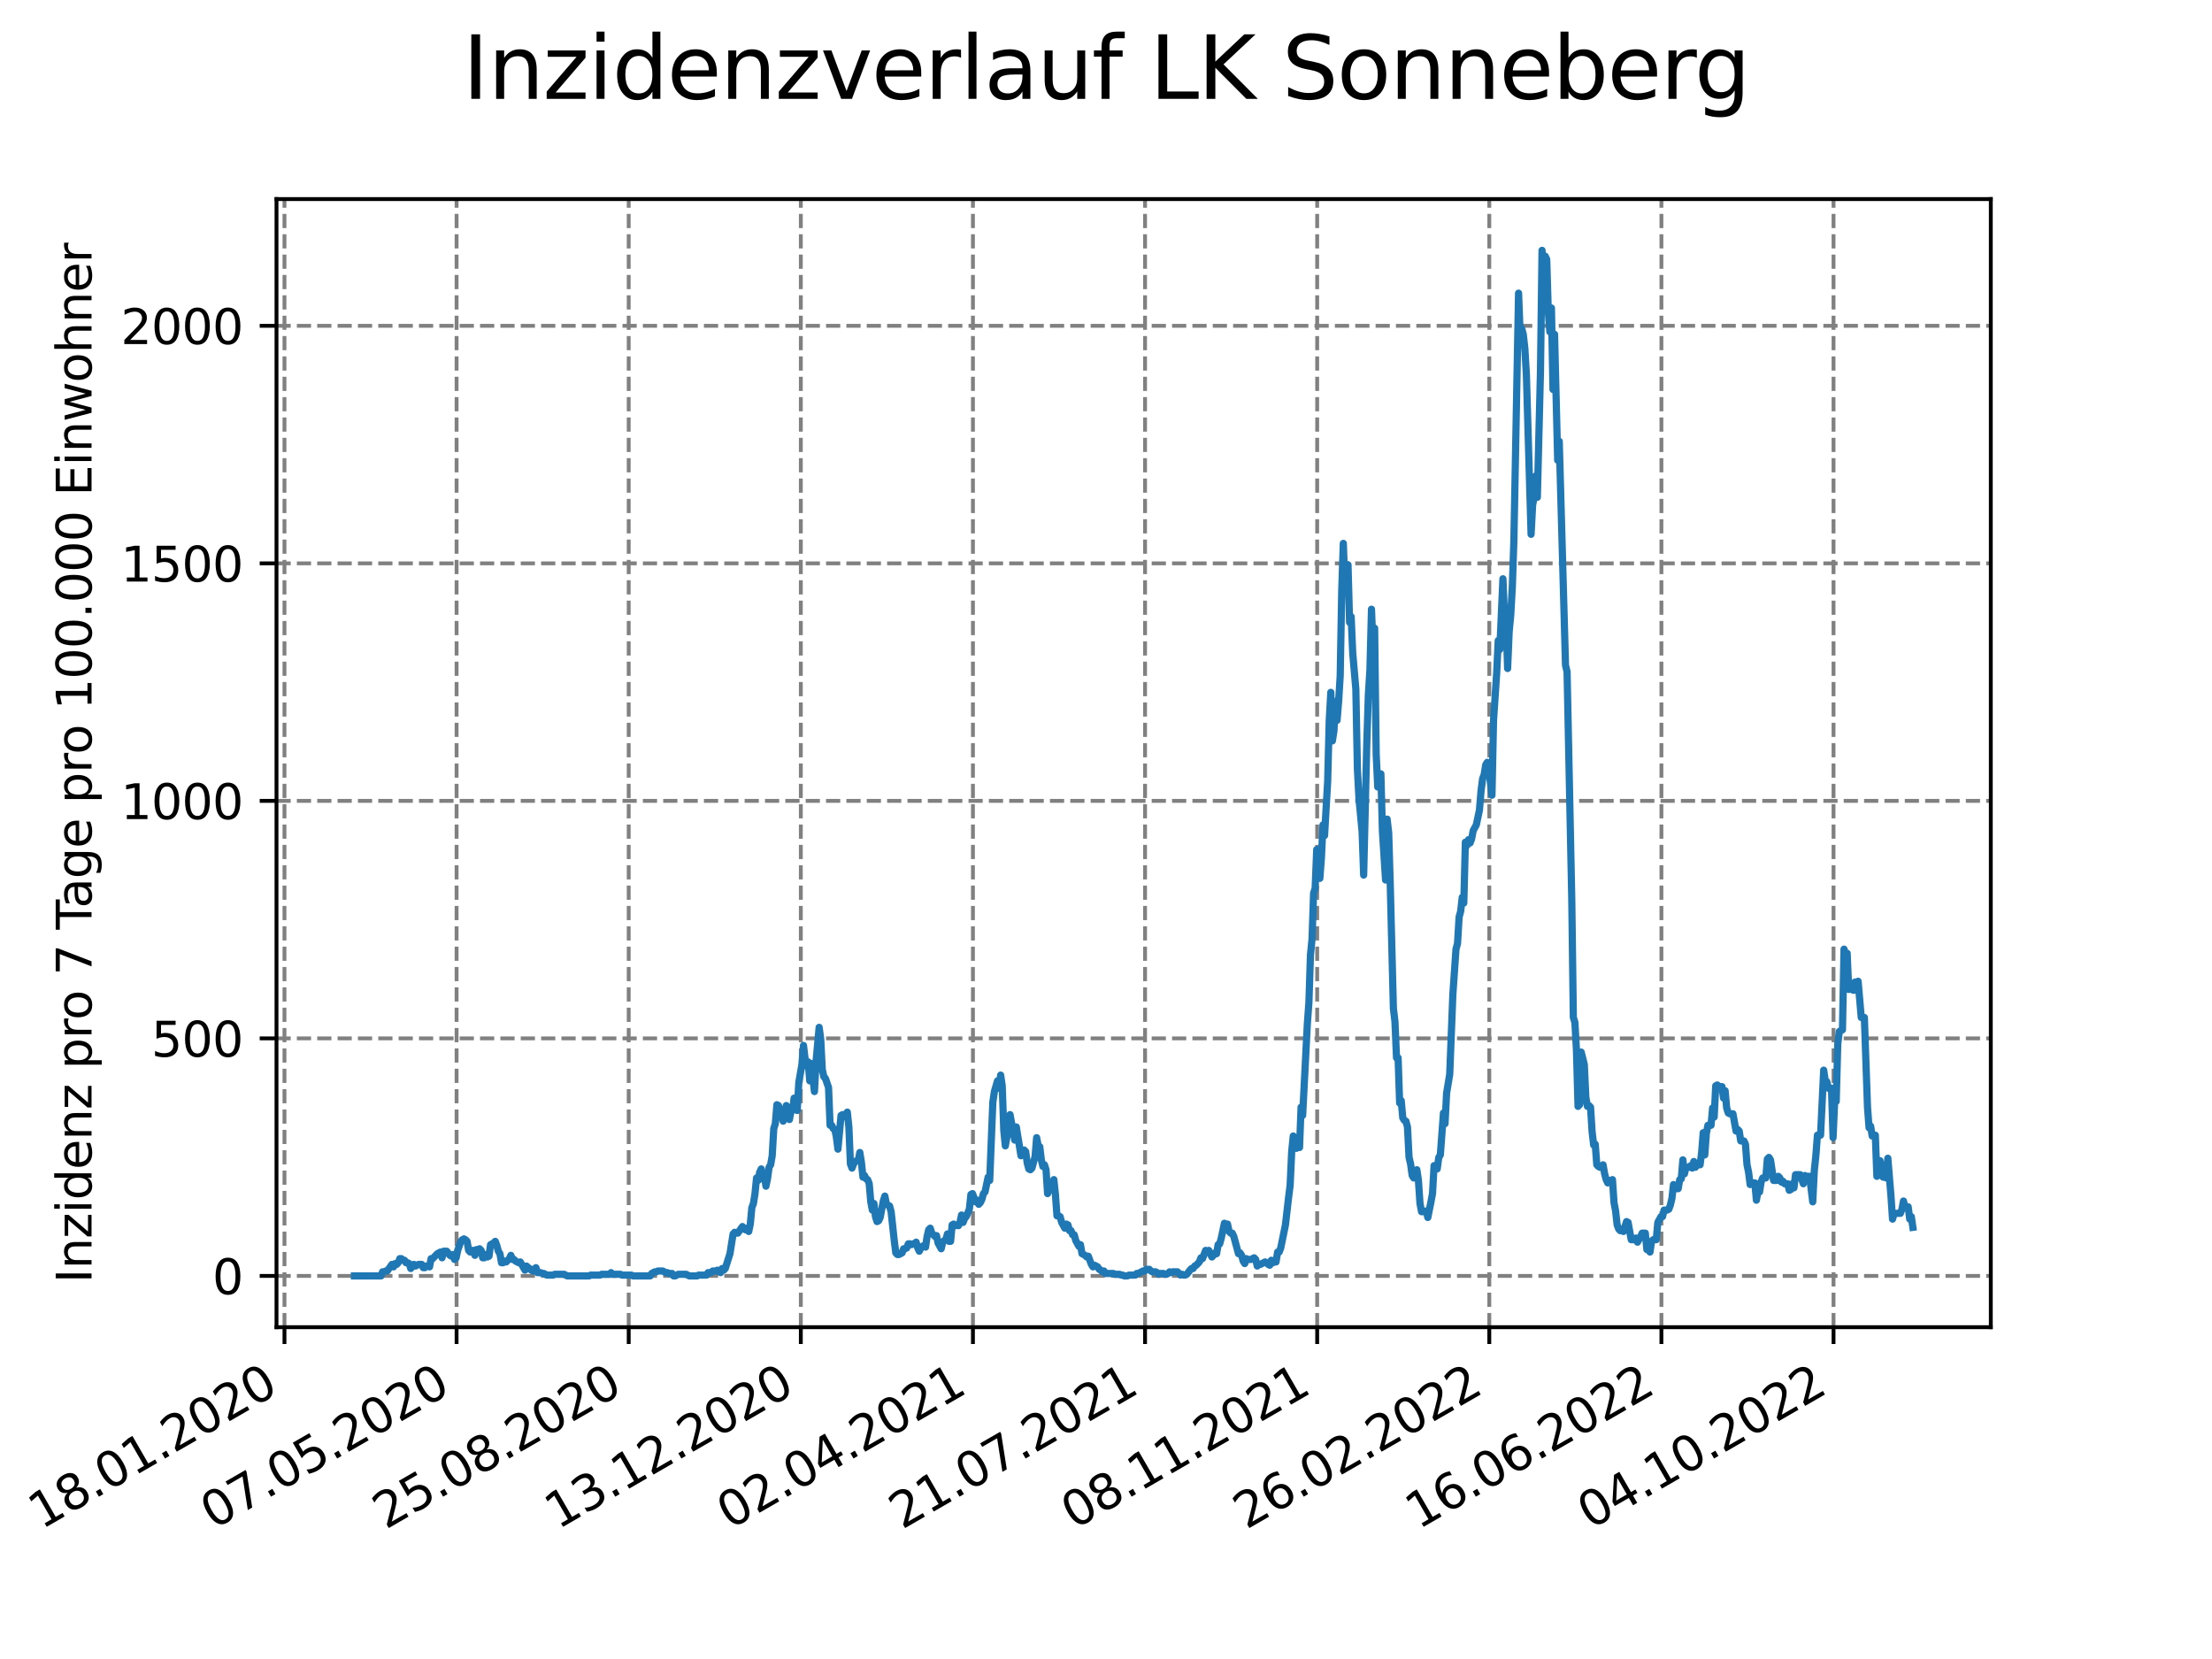 <?xml version="1.0" encoding="utf-8" standalone="no"?>
<!DOCTYPE svg PUBLIC "-//W3C//DTD SVG 1.1//EN"
  "http://www.w3.org/Graphics/SVG/1.1/DTD/svg11.dtd">
<svg xmlns:xlink="http://www.w3.org/1999/xlink" width="460.8pt" height="345.6pt" viewBox="0 0 460.8 345.6" xmlns="http://www.w3.org/2000/svg" version="1.1">
 <defs>
  <style type="text/css">*{stroke-linejoin: round; stroke-linecap: butt}</style>
 </defs>
 <g id="figure_1">
  <g id="patch_1">
   <path d="M 0 345.6 
L 460.8 345.6 
L 460.8 0 
L 0 0 
z
" style="fill: #ffffff"/>
  </g>
  <g id="axes_1">
   <g id="patch_2">
    <path d="M 57.6 276.48 
L 414.72 276.48 
L 414.72 41.472 
L 57.6 41.472 
z
" style="fill: #ffffff"/>
   </g>
   <g id="matplotlib.axis_1">
    <g id="xtick_1">
     <g id="line2d_1">
      <path d="M 59.26 276.48 
L 59.26 41.472 
" clip-path="url(#pa1f8b41a0c)" style="fill: none; stroke-dasharray: 2.96,1.28; stroke-dashoffset: 0; stroke: #808080; stroke-width: 0.8"/>
     </g>
     <g id="line2d_2">
      <defs>
       <path id="m36d89f1112" d="M 0 0 
L 0 3.5 
" style="stroke: #000000; stroke-width: 0.8"/>
      </defs>
      <g>
       <use xlink:href="#m36d89f1112" x="59.26" y="276.48" style="stroke: #000000; stroke-width: 0.8"/>
      </g>
     </g>
     <g id="text_1">
      <!-- 18.01.2020 -->
      <g transform="translate(8.634 318.689) rotate(-30) scale(0.1 -0.1)">
       <defs>
        <path id="DejaVuSans-31" d="M 794 531 
L 1825 531 
L 1825 4091 
L 703 3866 
L 703 4441 
L 1819 4666 
L 2450 4666 
L 2450 531 
L 3481 531 
L 3481 0 
L 794 0 
L 794 531 
z
" transform="scale(0.016)"/>
        <path id="DejaVuSans-38" d="M 2034 2216 
Q 1584 2216 1326 1975 
Q 1069 1734 1069 1313 
Q 1069 891 1326 650 
Q 1584 409 2034 409 
Q 2484 409 2743 651 
Q 3003 894 3003 1313 
Q 3003 1734 2745 1975 
Q 2488 2216 2034 2216 
z
M 1403 2484 
Q 997 2584 770 2862 
Q 544 3141 544 3541 
Q 544 4100 942 4425 
Q 1341 4750 2034 4750 
Q 2731 4750 3128 4425 
Q 3525 4100 3525 3541 
Q 3525 3141 3298 2862 
Q 3072 2584 2669 2484 
Q 3125 2378 3379 2068 
Q 3634 1759 3634 1313 
Q 3634 634 3220 271 
Q 2806 -91 2034 -91 
Q 1263 -91 848 271 
Q 434 634 434 1313 
Q 434 1759 690 2068 
Q 947 2378 1403 2484 
z
M 1172 3481 
Q 1172 3119 1398 2916 
Q 1625 2713 2034 2713 
Q 2441 2713 2670 2916 
Q 2900 3119 2900 3481 
Q 2900 3844 2670 4047 
Q 2441 4250 2034 4250 
Q 1625 4250 1398 4047 
Q 1172 3844 1172 3481 
z
" transform="scale(0.016)"/>
        <path id="DejaVuSans-2e" d="M 684 794 
L 1344 794 
L 1344 0 
L 684 0 
L 684 794 
z
" transform="scale(0.016)"/>
        <path id="DejaVuSans-30" d="M 2034 4250 
Q 1547 4250 1301 3770 
Q 1056 3291 1056 2328 
Q 1056 1369 1301 889 
Q 1547 409 2034 409 
Q 2525 409 2770 889 
Q 3016 1369 3016 2328 
Q 3016 3291 2770 3770 
Q 2525 4250 2034 4250 
z
M 2034 4750 
Q 2819 4750 3233 4129 
Q 3647 3509 3647 2328 
Q 3647 1150 3233 529 
Q 2819 -91 2034 -91 
Q 1250 -91 836 529 
Q 422 1150 422 2328 
Q 422 3509 836 4129 
Q 1250 4750 2034 4750 
z
" transform="scale(0.016)"/>
        <path id="DejaVuSans-32" d="M 1228 531 
L 3431 531 
L 3431 0 
L 469 0 
L 469 531 
Q 828 903 1448 1529 
Q 2069 2156 2228 2338 
Q 2531 2678 2651 2914 
Q 2772 3150 2772 3378 
Q 2772 3750 2511 3984 
Q 2250 4219 1831 4219 
Q 1534 4219 1204 4116 
Q 875 4013 500 3803 
L 500 4441 
Q 881 4594 1212 4672 
Q 1544 4750 1819 4750 
Q 2544 4750 2975 4387 
Q 3406 4025 3406 3419 
Q 3406 3131 3298 2873 
Q 3191 2616 2906 2266 
Q 2828 2175 2409 1742 
Q 1991 1309 1228 531 
z
" transform="scale(0.016)"/>
       </defs>
       <use xlink:href="#DejaVuSans-31"/>
       <use xlink:href="#DejaVuSans-38" x="63.623"/>
       <use xlink:href="#DejaVuSans-2e" x="127.246"/>
       <use xlink:href="#DejaVuSans-30" x="159.033"/>
       <use xlink:href="#DejaVuSans-31" x="222.656"/>
       <use xlink:href="#DejaVuSans-2e" x="286.279"/>
       <use xlink:href="#DejaVuSans-32" x="318.066"/>
       <use xlink:href="#DejaVuSans-30" x="381.689"/>
       <use xlink:href="#DejaVuSans-32" x="445.312"/>
       <use xlink:href="#DejaVuSans-30" x="508.936"/>
      </g>
     </g>
    </g>
    <g id="xtick_2">
     <g id="line2d_3">
      <path d="M 95.115 276.48 
L 95.115 41.472 
" clip-path="url(#pa1f8b41a0c)" style="fill: none; stroke-dasharray: 2.96,1.28; stroke-dashoffset: 0; stroke: #808080; stroke-width: 0.8"/>
     </g>
     <g id="line2d_4">
      <g>
       <use xlink:href="#m36d89f1112" x="95.115" y="276.48" style="stroke: #000000; stroke-width: 0.8"/>
      </g>
     </g>
     <g id="text_2">
      <!-- 07.05.2020 -->
      <g transform="translate(44.49 318.689) rotate(-30) scale(0.1 -0.1)">
       <defs>
        <path id="DejaVuSans-37" d="M 525 4666 
L 3525 4666 
L 3525 4397 
L 1831 0 
L 1172 0 
L 2766 4134 
L 525 4134 
L 525 4666 
z
" transform="scale(0.016)"/>
        <path id="DejaVuSans-35" d="M 691 4666 
L 3169 4666 
L 3169 4134 
L 1269 4134 
L 1269 2991 
Q 1406 3038 1543 3061 
Q 1681 3084 1819 3084 
Q 2600 3084 3056 2656 
Q 3513 2228 3513 1497 
Q 3513 744 3044 326 
Q 2575 -91 1722 -91 
Q 1428 -91 1123 -41 
Q 819 9 494 109 
L 494 744 
Q 775 591 1075 516 
Q 1375 441 1709 441 
Q 2250 441 2565 725 
Q 2881 1009 2881 1497 
Q 2881 1984 2565 2268 
Q 2250 2553 1709 2553 
Q 1456 2553 1204 2497 
Q 953 2441 691 2322 
L 691 4666 
z
" transform="scale(0.016)"/>
       </defs>
       <use xlink:href="#DejaVuSans-30"/>
       <use xlink:href="#DejaVuSans-37" x="63.623"/>
       <use xlink:href="#DejaVuSans-2e" x="127.246"/>
       <use xlink:href="#DejaVuSans-30" x="159.033"/>
       <use xlink:href="#DejaVuSans-35" x="222.656"/>
       <use xlink:href="#DejaVuSans-2e" x="286.279"/>
       <use xlink:href="#DejaVuSans-32" x="318.066"/>
       <use xlink:href="#DejaVuSans-30" x="381.689"/>
       <use xlink:href="#DejaVuSans-32" x="445.312"/>
       <use xlink:href="#DejaVuSans-30" x="508.936"/>
      </g>
     </g>
    </g>
    <g id="xtick_3">
     <g id="line2d_5">
      <path d="M 130.971 276.48 
L 130.971 41.472 
" clip-path="url(#pa1f8b41a0c)" style="fill: none; stroke-dasharray: 2.96,1.28; stroke-dashoffset: 0; stroke: #808080; stroke-width: 0.8"/>
     </g>
     <g id="line2d_6">
      <g>
       <use xlink:href="#m36d89f1112" x="130.971" y="276.48" style="stroke: #000000; stroke-width: 0.8"/>
      </g>
     </g>
     <g id="text_3">
      <!-- 25.08.2020 -->
      <g transform="translate(80.345 318.689) rotate(-30) scale(0.1 -0.1)">
       <use xlink:href="#DejaVuSans-32"/>
       <use xlink:href="#DejaVuSans-35" x="63.623"/>
       <use xlink:href="#DejaVuSans-2e" x="127.246"/>
       <use xlink:href="#DejaVuSans-30" x="159.033"/>
       <use xlink:href="#DejaVuSans-38" x="222.656"/>
       <use xlink:href="#DejaVuSans-2e" x="286.279"/>
       <use xlink:href="#DejaVuSans-32" x="318.066"/>
       <use xlink:href="#DejaVuSans-30" x="381.689"/>
       <use xlink:href="#DejaVuSans-32" x="445.312"/>
       <use xlink:href="#DejaVuSans-30" x="508.936"/>
      </g>
     </g>
    </g>
    <g id="xtick_4">
     <g id="line2d_7">
      <path d="M 166.826 276.48 
L 166.826 41.472 
" clip-path="url(#pa1f8b41a0c)" style="fill: none; stroke-dasharray: 2.96,1.28; stroke-dashoffset: 0; stroke: #808080; stroke-width: 0.8"/>
     </g>
     <g id="line2d_8">
      <g>
       <use xlink:href="#m36d89f1112" x="166.826" y="276.48" style="stroke: #000000; stroke-width: 0.8"/>
      </g>
     </g>
     <g id="text_4">
      <!-- 13.12.2020 -->
      <g transform="translate(116.201 318.689) rotate(-30) scale(0.1 -0.1)">
       <defs>
        <path id="DejaVuSans-33" d="M 2597 2516 
Q 3050 2419 3304 2112 
Q 3559 1806 3559 1356 
Q 3559 666 3084 287 
Q 2609 -91 1734 -91 
Q 1441 -91 1130 -33 
Q 819 25 488 141 
L 488 750 
Q 750 597 1062 519 
Q 1375 441 1716 441 
Q 2309 441 2620 675 
Q 2931 909 2931 1356 
Q 2931 1769 2642 2001 
Q 2353 2234 1838 2234 
L 1294 2234 
L 1294 2753 
L 1863 2753 
Q 2328 2753 2575 2939 
Q 2822 3125 2822 3475 
Q 2822 3834 2567 4026 
Q 2313 4219 1838 4219 
Q 1578 4219 1281 4162 
Q 984 4106 628 3988 
L 628 4550 
Q 988 4650 1302 4700 
Q 1616 4750 1894 4750 
Q 2613 4750 3031 4423 
Q 3450 4097 3450 3541 
Q 3450 3153 3228 2886 
Q 3006 2619 2597 2516 
z
" transform="scale(0.016)"/>
       </defs>
       <use xlink:href="#DejaVuSans-31"/>
       <use xlink:href="#DejaVuSans-33" x="63.623"/>
       <use xlink:href="#DejaVuSans-2e" x="127.246"/>
       <use xlink:href="#DejaVuSans-31" x="159.033"/>
       <use xlink:href="#DejaVuSans-32" x="222.656"/>
       <use xlink:href="#DejaVuSans-2e" x="286.279"/>
       <use xlink:href="#DejaVuSans-32" x="318.066"/>
       <use xlink:href="#DejaVuSans-30" x="381.689"/>
       <use xlink:href="#DejaVuSans-32" x="445.312"/>
       <use xlink:href="#DejaVuSans-30" x="508.936"/>
      </g>
     </g>
    </g>
    <g id="xtick_5">
     <g id="line2d_9">
      <path d="M 202.681 276.48 
L 202.681 41.472 
" clip-path="url(#pa1f8b41a0c)" style="fill: none; stroke-dasharray: 2.96,1.28; stroke-dashoffset: 0; stroke: #808080; stroke-width: 0.8"/>
     </g>
     <g id="line2d_10">
      <g>
       <use xlink:href="#m36d89f1112" x="202.681" y="276.48" style="stroke: #000000; stroke-width: 0.8"/>
      </g>
     </g>
     <g id="text_5">
      <!-- 02.04.2021 -->
      <g transform="translate(152.056 318.689) rotate(-30) scale(0.1 -0.1)">
       <defs>
        <path id="DejaVuSans-34" d="M 2419 4116 
L 825 1625 
L 2419 1625 
L 2419 4116 
z
M 2253 4666 
L 3047 4666 
L 3047 1625 
L 3713 1625 
L 3713 1100 
L 3047 1100 
L 3047 0 
L 2419 0 
L 2419 1100 
L 313 1100 
L 313 1709 
L 2253 4666 
z
" transform="scale(0.016)"/>
       </defs>
       <use xlink:href="#DejaVuSans-30"/>
       <use xlink:href="#DejaVuSans-32" x="63.623"/>
       <use xlink:href="#DejaVuSans-2e" x="127.246"/>
       <use xlink:href="#DejaVuSans-30" x="159.033"/>
       <use xlink:href="#DejaVuSans-34" x="222.656"/>
       <use xlink:href="#DejaVuSans-2e" x="286.279"/>
       <use xlink:href="#DejaVuSans-32" x="318.066"/>
       <use xlink:href="#DejaVuSans-30" x="381.689"/>
       <use xlink:href="#DejaVuSans-32" x="445.312"/>
       <use xlink:href="#DejaVuSans-31" x="508.936"/>
      </g>
     </g>
    </g>
    <g id="xtick_6">
     <g id="line2d_11">
      <path d="M 238.537 276.48 
L 238.537 41.472 
" clip-path="url(#pa1f8b41a0c)" style="fill: none; stroke-dasharray: 2.96,1.28; stroke-dashoffset: 0; stroke: #808080; stroke-width: 0.8"/>
     </g>
     <g id="line2d_12">
      <g>
       <use xlink:href="#m36d89f1112" x="238.537" y="276.48" style="stroke: #000000; stroke-width: 0.8"/>
      </g>
     </g>
     <g id="text_6">
      <!-- 21.07.2021 -->
      <g transform="translate(187.912 318.689) rotate(-30) scale(0.1 -0.1)">
       <use xlink:href="#DejaVuSans-32"/>
       <use xlink:href="#DejaVuSans-31" x="63.623"/>
       <use xlink:href="#DejaVuSans-2e" x="127.246"/>
       <use xlink:href="#DejaVuSans-30" x="159.033"/>
       <use xlink:href="#DejaVuSans-37" x="222.656"/>
       <use xlink:href="#DejaVuSans-2e" x="286.279"/>
       <use xlink:href="#DejaVuSans-32" x="318.066"/>
       <use xlink:href="#DejaVuSans-30" x="381.689"/>
       <use xlink:href="#DejaVuSans-32" x="445.312"/>
       <use xlink:href="#DejaVuSans-31" x="508.936"/>
      </g>
     </g>
    </g>
    <g id="xtick_7">
     <g id="line2d_13">
      <path d="M 274.392 276.48 
L 274.392 41.472 
" clip-path="url(#pa1f8b41a0c)" style="fill: none; stroke-dasharray: 2.96,1.28; stroke-dashoffset: 0; stroke: #808080; stroke-width: 0.8"/>
     </g>
     <g id="line2d_14">
      <g>
       <use xlink:href="#m36d89f1112" x="274.392" y="276.48" style="stroke: #000000; stroke-width: 0.8"/>
      </g>
     </g>
     <g id="text_7">
      <!-- 08.11.2021 -->
      <g transform="translate(223.767 318.689) rotate(-30) scale(0.1 -0.1)">
       <use xlink:href="#DejaVuSans-30"/>
       <use xlink:href="#DejaVuSans-38" x="63.623"/>
       <use xlink:href="#DejaVuSans-2e" x="127.246"/>
       <use xlink:href="#DejaVuSans-31" x="159.033"/>
       <use xlink:href="#DejaVuSans-31" x="222.656"/>
       <use xlink:href="#DejaVuSans-2e" x="286.279"/>
       <use xlink:href="#DejaVuSans-32" x="318.066"/>
       <use xlink:href="#DejaVuSans-30" x="381.689"/>
       <use xlink:href="#DejaVuSans-32" x="445.312"/>
       <use xlink:href="#DejaVuSans-31" x="508.936"/>
      </g>
     </g>
    </g>
    <g id="xtick_8">
     <g id="line2d_15">
      <path d="M 310.248 276.48 
L 310.248 41.472 
" clip-path="url(#pa1f8b41a0c)" style="fill: none; stroke-dasharray: 2.96,1.28; stroke-dashoffset: 0; stroke: #808080; stroke-width: 0.8"/>
     </g>
     <g id="line2d_16">
      <g>
       <use xlink:href="#m36d89f1112" x="310.248" y="276.48" style="stroke: #000000; stroke-width: 0.8"/>
      </g>
     </g>
     <g id="text_8">
      <!-- 26.02.2022 -->
      <g transform="translate(259.622 318.689) rotate(-30) scale(0.1 -0.1)">
       <defs>
        <path id="DejaVuSans-36" d="M 2113 2584 
Q 1688 2584 1439 2293 
Q 1191 2003 1191 1497 
Q 1191 994 1439 701 
Q 1688 409 2113 409 
Q 2538 409 2786 701 
Q 3034 994 3034 1497 
Q 3034 2003 2786 2293 
Q 2538 2584 2113 2584 
z
M 3366 4563 
L 3366 3988 
Q 3128 4100 2886 4159 
Q 2644 4219 2406 4219 
Q 1781 4219 1451 3797 
Q 1122 3375 1075 2522 
Q 1259 2794 1537 2939 
Q 1816 3084 2150 3084 
Q 2853 3084 3261 2657 
Q 3669 2231 3669 1497 
Q 3669 778 3244 343 
Q 2819 -91 2113 -91 
Q 1303 -91 875 529 
Q 447 1150 447 2328 
Q 447 3434 972 4092 
Q 1497 4750 2381 4750 
Q 2619 4750 2861 4703 
Q 3103 4656 3366 4563 
z
" transform="scale(0.016)"/>
       </defs>
       <use xlink:href="#DejaVuSans-32"/>
       <use xlink:href="#DejaVuSans-36" x="63.623"/>
       <use xlink:href="#DejaVuSans-2e" x="127.246"/>
       <use xlink:href="#DejaVuSans-30" x="159.033"/>
       <use xlink:href="#DejaVuSans-32" x="222.656"/>
       <use xlink:href="#DejaVuSans-2e" x="286.279"/>
       <use xlink:href="#DejaVuSans-32" x="318.066"/>
       <use xlink:href="#DejaVuSans-30" x="381.689"/>
       <use xlink:href="#DejaVuSans-32" x="445.312"/>
       <use xlink:href="#DejaVuSans-32" x="508.936"/>
      </g>
     </g>
    </g>
    <g id="xtick_9">
     <g id="line2d_17">
      <path d="M 346.103 276.48 
L 346.103 41.472 
" clip-path="url(#pa1f8b41a0c)" style="fill: none; stroke-dasharray: 2.96,1.28; stroke-dashoffset: 0; stroke: #808080; stroke-width: 0.8"/>
     </g>
     <g id="line2d_18">
      <g>
       <use xlink:href="#m36d89f1112" x="346.103" y="276.48" style="stroke: #000000; stroke-width: 0.8"/>
      </g>
     </g>
     <g id="text_9">
      <!-- 16.06.2022 -->
      <g transform="translate(295.478 318.689) rotate(-30) scale(0.1 -0.1)">
       <use xlink:href="#DejaVuSans-31"/>
       <use xlink:href="#DejaVuSans-36" x="63.623"/>
       <use xlink:href="#DejaVuSans-2e" x="127.246"/>
       <use xlink:href="#DejaVuSans-30" x="159.033"/>
       <use xlink:href="#DejaVuSans-36" x="222.656"/>
       <use xlink:href="#DejaVuSans-2e" x="286.279"/>
       <use xlink:href="#DejaVuSans-32" x="318.066"/>
       <use xlink:href="#DejaVuSans-30" x="381.689"/>
       <use xlink:href="#DejaVuSans-32" x="445.312"/>
       <use xlink:href="#DejaVuSans-32" x="508.936"/>
      </g>
     </g>
    </g>
    <g id="xtick_10">
     <g id="line2d_19">
      <path d="M 381.958 276.48 
L 381.958 41.472 
" clip-path="url(#pa1f8b41a0c)" style="fill: none; stroke-dasharray: 2.96,1.28; stroke-dashoffset: 0; stroke: #808080; stroke-width: 0.8"/>
     </g>
     <g id="line2d_20">
      <g>
       <use xlink:href="#m36d89f1112" x="381.958" y="276.48" style="stroke: #000000; stroke-width: 0.8"/>
      </g>
     </g>
     <g id="text_10">
      <!-- 04.10.2022 -->
      <g transform="translate(331.333 318.689) rotate(-30) scale(0.1 -0.1)">
       <use xlink:href="#DejaVuSans-30"/>
       <use xlink:href="#DejaVuSans-34" x="63.623"/>
       <use xlink:href="#DejaVuSans-2e" x="127.246"/>
       <use xlink:href="#DejaVuSans-31" x="159.033"/>
       <use xlink:href="#DejaVuSans-30" x="222.656"/>
       <use xlink:href="#DejaVuSans-2e" x="286.279"/>
       <use xlink:href="#DejaVuSans-32" x="318.066"/>
       <use xlink:href="#DejaVuSans-30" x="381.689"/>
       <use xlink:href="#DejaVuSans-32" x="445.312"/>
       <use xlink:href="#DejaVuSans-32" x="508.936"/>
      </g>
     </g>
    </g>
   </g>
   <g id="matplotlib.axis_2">
    <g id="ytick_1">
     <g id="line2d_21">
      <path d="M 57.6 265.798 
L 414.72 265.798 
" clip-path="url(#pa1f8b41a0c)" style="fill: none; stroke-dasharray: 2.96,1.28; stroke-dashoffset: 0; stroke: #808080; stroke-width: 0.8"/>
     </g>
     <g id="line2d_22">
      <defs>
       <path id="m882a098e22" d="M 0 0 
L -3.5 0 
" style="stroke: #000000; stroke-width: 0.8"/>
      </defs>
      <g>
       <use xlink:href="#m882a098e22" x="57.6" y="265.798" style="stroke: #000000; stroke-width: 0.8"/>
      </g>
     </g>
     <g id="text_11">
      <!-- 0 -->
      <g transform="translate(44.237 269.597) scale(0.1 -0.1)">
       <use xlink:href="#DejaVuSans-30"/>
      </g>
     </g>
    </g>
    <g id="ytick_2">
     <g id="line2d_23">
      <path d="M 57.6 216.316 
L 414.72 216.316 
" clip-path="url(#pa1f8b41a0c)" style="fill: none; stroke-dasharray: 2.96,1.28; stroke-dashoffset: 0; stroke: #808080; stroke-width: 0.8"/>
     </g>
     <g id="line2d_24">
      <g>
       <use xlink:href="#m882a098e22" x="57.6" y="216.316" style="stroke: #000000; stroke-width: 0.8"/>
      </g>
     </g>
     <g id="text_12">
      <!-- 500 -->
      <g transform="translate(31.512 220.115) scale(0.1 -0.1)">
       <use xlink:href="#DejaVuSans-35"/>
       <use xlink:href="#DejaVuSans-30" x="63.623"/>
       <use xlink:href="#DejaVuSans-30" x="127.246"/>
      </g>
     </g>
    </g>
    <g id="ytick_3">
     <g id="line2d_25">
      <path d="M 57.6 166.834 
L 414.72 166.834 
" clip-path="url(#pa1f8b41a0c)" style="fill: none; stroke-dasharray: 2.96,1.28; stroke-dashoffset: 0; stroke: #808080; stroke-width: 0.8"/>
     </g>
     <g id="line2d_26">
      <g>
       <use xlink:href="#m882a098e22" x="57.6" y="166.834" style="stroke: #000000; stroke-width: 0.8"/>
      </g>
     </g>
     <g id="text_13">
      <!-- 1000 -->
      <g transform="translate(25.15 170.633) scale(0.1 -0.1)">
       <use xlink:href="#DejaVuSans-31"/>
       <use xlink:href="#DejaVuSans-30" x="63.623"/>
       <use xlink:href="#DejaVuSans-30" x="127.246"/>
       <use xlink:href="#DejaVuSans-30" x="190.869"/>
      </g>
     </g>
    </g>
    <g id="ytick_4">
     <g id="line2d_27">
      <path d="M 57.6 117.352 
L 414.72 117.352 
" clip-path="url(#pa1f8b41a0c)" style="fill: none; stroke-dasharray: 2.96,1.28; stroke-dashoffset: 0; stroke: #808080; stroke-width: 0.8"/>
     </g>
     <g id="line2d_28">
      <g>
       <use xlink:href="#m882a098e22" x="57.6" y="117.352" style="stroke: #000000; stroke-width: 0.8"/>
      </g>
     </g>
     <g id="text_14">
      <!-- 1500 -->
      <g transform="translate(25.15 121.152) scale(0.1 -0.1)">
       <use xlink:href="#DejaVuSans-31"/>
       <use xlink:href="#DejaVuSans-35" x="63.623"/>
       <use xlink:href="#DejaVuSans-30" x="127.246"/>
       <use xlink:href="#DejaVuSans-30" x="190.869"/>
      </g>
     </g>
    </g>
    <g id="ytick_5">
     <g id="line2d_29">
      <path d="M 57.6 67.871 
L 414.72 67.871 
" clip-path="url(#pa1f8b41a0c)" style="fill: none; stroke-dasharray: 2.96,1.28; stroke-dashoffset: 0; stroke: #808080; stroke-width: 0.8"/>
     </g>
     <g id="line2d_30">
      <g>
       <use xlink:href="#m882a098e22" x="57.6" y="67.871" style="stroke: #000000; stroke-width: 0.8"/>
      </g>
     </g>
     <g id="text_15">
      <!-- 2000 -->
      <g transform="translate(25.15 71.67) scale(0.1 -0.1)">
       <use xlink:href="#DejaVuSans-32"/>
       <use xlink:href="#DejaVuSans-30" x="63.623"/>
       <use xlink:href="#DejaVuSans-30" x="127.246"/>
       <use xlink:href="#DejaVuSans-30" x="190.869"/>
      </g>
     </g>
    </g>
    <g id="text_16">
     <!-- Inzidenz pro 7 Tage pro 100.000 Einwohner -->
     <g transform="translate(19.07 267.301) rotate(-90) scale(0.1 -0.1)">
      <defs>
       <path id="DejaVuSans-49" d="M 628 4666 
L 1259 4666 
L 1259 0 
L 628 0 
L 628 4666 
z
" transform="scale(0.016)"/>
       <path id="DejaVuSans-6e" d="M 3513 2113 
L 3513 0 
L 2938 0 
L 2938 2094 
Q 2938 2591 2744 2837 
Q 2550 3084 2163 3084 
Q 1697 3084 1428 2787 
Q 1159 2491 1159 1978 
L 1159 0 
L 581 0 
L 581 3500 
L 1159 3500 
L 1159 2956 
Q 1366 3272 1645 3428 
Q 1925 3584 2291 3584 
Q 2894 3584 3203 3211 
Q 3513 2838 3513 2113 
z
" transform="scale(0.016)"/>
       <path id="DejaVuSans-7a" d="M 353 3500 
L 3084 3500 
L 3084 2975 
L 922 459 
L 3084 459 
L 3084 0 
L 275 0 
L 275 525 
L 2438 3041 
L 353 3041 
L 353 3500 
z
" transform="scale(0.016)"/>
       <path id="DejaVuSans-69" d="M 603 3500 
L 1178 3500 
L 1178 0 
L 603 0 
L 603 3500 
z
M 603 4863 
L 1178 4863 
L 1178 4134 
L 603 4134 
L 603 4863 
z
" transform="scale(0.016)"/>
       <path id="DejaVuSans-64" d="M 2906 2969 
L 2906 4863 
L 3481 4863 
L 3481 0 
L 2906 0 
L 2906 525 
Q 2725 213 2448 61 
Q 2172 -91 1784 -91 
Q 1150 -91 751 415 
Q 353 922 353 1747 
Q 353 2572 751 3078 
Q 1150 3584 1784 3584 
Q 2172 3584 2448 3432 
Q 2725 3281 2906 2969 
z
M 947 1747 
Q 947 1113 1208 752 
Q 1469 391 1925 391 
Q 2381 391 2643 752 
Q 2906 1113 2906 1747 
Q 2906 2381 2643 2742 
Q 2381 3103 1925 3103 
Q 1469 3103 1208 2742 
Q 947 2381 947 1747 
z
" transform="scale(0.016)"/>
       <path id="DejaVuSans-65" d="M 3597 1894 
L 3597 1613 
L 953 1613 
Q 991 1019 1311 708 
Q 1631 397 2203 397 
Q 2534 397 2845 478 
Q 3156 559 3463 722 
L 3463 178 
Q 3153 47 2828 -22 
Q 2503 -91 2169 -91 
Q 1331 -91 842 396 
Q 353 884 353 1716 
Q 353 2575 817 3079 
Q 1281 3584 2069 3584 
Q 2775 3584 3186 3129 
Q 3597 2675 3597 1894 
z
M 3022 2063 
Q 3016 2534 2758 2815 
Q 2500 3097 2075 3097 
Q 1594 3097 1305 2825 
Q 1016 2553 972 2059 
L 3022 2063 
z
" transform="scale(0.016)"/>
       <path id="DejaVuSans-20" transform="scale(0.016)"/>
       <path id="DejaVuSans-70" d="M 1159 525 
L 1159 -1331 
L 581 -1331 
L 581 3500 
L 1159 3500 
L 1159 2969 
Q 1341 3281 1617 3432 
Q 1894 3584 2278 3584 
Q 2916 3584 3314 3078 
Q 3713 2572 3713 1747 
Q 3713 922 3314 415 
Q 2916 -91 2278 -91 
Q 1894 -91 1617 61 
Q 1341 213 1159 525 
z
M 3116 1747 
Q 3116 2381 2855 2742 
Q 2594 3103 2138 3103 
Q 1681 3103 1420 2742 
Q 1159 2381 1159 1747 
Q 1159 1113 1420 752 
Q 1681 391 2138 391 
Q 2594 391 2855 752 
Q 3116 1113 3116 1747 
z
" transform="scale(0.016)"/>
       <path id="DejaVuSans-72" d="M 2631 2963 
Q 2534 3019 2420 3045 
Q 2306 3072 2169 3072 
Q 1681 3072 1420 2755 
Q 1159 2438 1159 1844 
L 1159 0 
L 581 0 
L 581 3500 
L 1159 3500 
L 1159 2956 
Q 1341 3275 1631 3429 
Q 1922 3584 2338 3584 
Q 2397 3584 2469 3576 
Q 2541 3569 2628 3553 
L 2631 2963 
z
" transform="scale(0.016)"/>
       <path id="DejaVuSans-6f" d="M 1959 3097 
Q 1497 3097 1228 2736 
Q 959 2375 959 1747 
Q 959 1119 1226 758 
Q 1494 397 1959 397 
Q 2419 397 2687 759 
Q 2956 1122 2956 1747 
Q 2956 2369 2687 2733 
Q 2419 3097 1959 3097 
z
M 1959 3584 
Q 2709 3584 3137 3096 
Q 3566 2609 3566 1747 
Q 3566 888 3137 398 
Q 2709 -91 1959 -91 
Q 1206 -91 779 398 
Q 353 888 353 1747 
Q 353 2609 779 3096 
Q 1206 3584 1959 3584 
z
" transform="scale(0.016)"/>
       <path id="DejaVuSans-54" d="M -19 4666 
L 3928 4666 
L 3928 4134 
L 2272 4134 
L 2272 0 
L 1638 0 
L 1638 4134 
L -19 4134 
L -19 4666 
z
" transform="scale(0.016)"/>
       <path id="DejaVuSans-61" d="M 2194 1759 
Q 1497 1759 1228 1600 
Q 959 1441 959 1056 
Q 959 750 1161 570 
Q 1363 391 1709 391 
Q 2188 391 2477 730 
Q 2766 1069 2766 1631 
L 2766 1759 
L 2194 1759 
z
M 3341 1997 
L 3341 0 
L 2766 0 
L 2766 531 
Q 2569 213 2275 61 
Q 1981 -91 1556 -91 
Q 1019 -91 701 211 
Q 384 513 384 1019 
Q 384 1609 779 1909 
Q 1175 2209 1959 2209 
L 2766 2209 
L 2766 2266 
Q 2766 2663 2505 2880 
Q 2244 3097 1772 3097 
Q 1472 3097 1187 3025 
Q 903 2953 641 2809 
L 641 3341 
Q 956 3463 1253 3523 
Q 1550 3584 1831 3584 
Q 2591 3584 2966 3190 
Q 3341 2797 3341 1997 
z
" transform="scale(0.016)"/>
       <path id="DejaVuSans-67" d="M 2906 1791 
Q 2906 2416 2648 2759 
Q 2391 3103 1925 3103 
Q 1463 3103 1205 2759 
Q 947 2416 947 1791 
Q 947 1169 1205 825 
Q 1463 481 1925 481 
Q 2391 481 2648 825 
Q 2906 1169 2906 1791 
z
M 3481 434 
Q 3481 -459 3084 -895 
Q 2688 -1331 1869 -1331 
Q 1566 -1331 1297 -1286 
Q 1028 -1241 775 -1147 
L 775 -588 
Q 1028 -725 1275 -790 
Q 1522 -856 1778 -856 
Q 2344 -856 2625 -561 
Q 2906 -266 2906 331 
L 2906 616 
Q 2728 306 2450 153 
Q 2172 0 1784 0 
Q 1141 0 747 490 
Q 353 981 353 1791 
Q 353 2603 747 3093 
Q 1141 3584 1784 3584 
Q 2172 3584 2450 3431 
Q 2728 3278 2906 2969 
L 2906 3500 
L 3481 3500 
L 3481 434 
z
" transform="scale(0.016)"/>
       <path id="DejaVuSans-45" d="M 628 4666 
L 3578 4666 
L 3578 4134 
L 1259 4134 
L 1259 2753 
L 3481 2753 
L 3481 2222 
L 1259 2222 
L 1259 531 
L 3634 531 
L 3634 0 
L 628 0 
L 628 4666 
z
" transform="scale(0.016)"/>
       <path id="DejaVuSans-77" d="M 269 3500 
L 844 3500 
L 1563 769 
L 2278 3500 
L 2956 3500 
L 3675 769 
L 4391 3500 
L 4966 3500 
L 4050 0 
L 3372 0 
L 2619 2869 
L 1863 0 
L 1184 0 
L 269 3500 
z
" transform="scale(0.016)"/>
       <path id="DejaVuSans-68" d="M 3513 2113 
L 3513 0 
L 2938 0 
L 2938 2094 
Q 2938 2591 2744 2837 
Q 2550 3084 2163 3084 
Q 1697 3084 1428 2787 
Q 1159 2491 1159 1978 
L 1159 0 
L 581 0 
L 581 4863 
L 1159 4863 
L 1159 2956 
Q 1366 3272 1645 3428 
Q 1925 3584 2291 3584 
Q 2894 3584 3203 3211 
Q 3513 2838 3513 2113 
z
" transform="scale(0.016)"/>
      </defs>
      <use xlink:href="#DejaVuSans-49"/>
      <use xlink:href="#DejaVuSans-6e" x="29.492"/>
      <use xlink:href="#DejaVuSans-7a" x="92.871"/>
      <use xlink:href="#DejaVuSans-69" x="145.361"/>
      <use xlink:href="#DejaVuSans-64" x="173.145"/>
      <use xlink:href="#DejaVuSans-65" x="236.621"/>
      <use xlink:href="#DejaVuSans-6e" x="298.145"/>
      <use xlink:href="#DejaVuSans-7a" x="361.523"/>
      <use xlink:href="#DejaVuSans-20" x="414.014"/>
      <use xlink:href="#DejaVuSans-70" x="445.801"/>
      <use xlink:href="#DejaVuSans-72" x="509.277"/>
      <use xlink:href="#DejaVuSans-6f" x="548.141"/>
      <use xlink:href="#DejaVuSans-20" x="609.322"/>
      <use xlink:href="#DejaVuSans-37" x="641.109"/>
      <use xlink:href="#DejaVuSans-20" x="704.732"/>
      <use xlink:href="#DejaVuSans-54" x="736.52"/>
      <use xlink:href="#DejaVuSans-61" x="781.104"/>
      <use xlink:href="#DejaVuSans-67" x="842.383"/>
      <use xlink:href="#DejaVuSans-65" x="905.859"/>
      <use xlink:href="#DejaVuSans-20" x="967.383"/>
      <use xlink:href="#DejaVuSans-70" x="999.17"/>
      <use xlink:href="#DejaVuSans-72" x="1062.646"/>
      <use xlink:href="#DejaVuSans-6f" x="1101.51"/>
      <use xlink:href="#DejaVuSans-20" x="1162.691"/>
      <use xlink:href="#DejaVuSans-31" x="1194.479"/>
      <use xlink:href="#DejaVuSans-30" x="1258.102"/>
      <use xlink:href="#DejaVuSans-30" x="1321.725"/>
      <use xlink:href="#DejaVuSans-2e" x="1385.348"/>
      <use xlink:href="#DejaVuSans-30" x="1417.135"/>
      <use xlink:href="#DejaVuSans-30" x="1480.758"/>
      <use xlink:href="#DejaVuSans-30" x="1544.381"/>
      <use xlink:href="#DejaVuSans-20" x="1608.004"/>
      <use xlink:href="#DejaVuSans-45" x="1639.791"/>
      <use xlink:href="#DejaVuSans-69" x="1702.975"/>
      <use xlink:href="#DejaVuSans-6e" x="1730.758"/>
      <use xlink:href="#DejaVuSans-77" x="1794.137"/>
      <use xlink:href="#DejaVuSans-6f" x="1875.924"/>
      <use xlink:href="#DejaVuSans-68" x="1937.105"/>
      <use xlink:href="#DejaVuSans-6e" x="2000.484"/>
      <use xlink:href="#DejaVuSans-65" x="2063.863"/>
      <use xlink:href="#DejaVuSans-72" x="2125.387"/>
     </g>
    </g>
   </g>
   <g id="line2d_31">
    <path d="M 73.833 265.798 
L 79.374 265.798 
L 79.7 264.94 
L 80.026 264.94 
L 80.352 264.769 
L 80.678 264.769 
L 81.656 263.397 
L 81.982 263.912 
L 82.308 263.226 
L 82.634 263.397 
L 82.96 263.054 
L 83.286 262.197 
L 83.611 262.197 
L 83.937 262.54 
L 84.263 262.54 
L 84.589 263.054 
L 84.915 263.054 
L 85.241 263.226 
L 85.567 264.255 
L 86.219 263.397 
L 86.545 263.74 
L 87.197 263.397 
L 87.849 263.397 
L 88.175 264.083 
L 88.501 264.083 
L 88.827 263.74 
L 89.153 263.74 
L 89.479 263.912 
L 89.805 262.197 
L 90.131 262.197 
L 91.109 261.168 
L 91.76 260.825 
L 92.086 262.026 
L 92.412 260.654 
L 93.064 260.654 
L 93.716 261.511 
L 94.042 261.683 
L 94.368 261.34 
L 94.694 262.369 
L 95.02 262.026 
L 95.346 260.482 
L 95.998 258.596 
L 96.324 258.253 
L 96.65 258.082 
L 96.976 258.253 
L 97.302 258.596 
L 97.628 260.482 
L 97.954 260.825 
L 98.28 260.482 
L 98.606 260.482 
L 98.932 261.511 
L 99.257 260.311 
L 99.583 260.482 
L 99.909 260.14 
L 100.235 260.482 
L 100.561 262.026 
L 100.887 262.026 
L 101.213 261.34 
L 101.539 261.854 
L 101.865 261.683 
L 102.191 259.282 
L 102.843 258.939 
L 103.169 258.596 
L 103.495 259.454 
L 103.821 260.654 
L 104.147 261.168 
L 104.473 263.054 
L 104.799 263.054 
L 105.125 262.711 
L 105.451 262.883 
L 106.103 262.197 
L 106.429 261.511 
L 106.755 262.369 
L 107.08 262.369 
L 107.406 262.711 
L 108.058 263.054 
L 108.384 262.883 
L 109.362 264.598 
L 109.688 263.74 
L 110.014 264.083 
L 110.34 264.255 
L 110.666 264.598 
L 110.992 264.769 
L 111.644 264.083 
L 111.97 265.112 
L 112.622 265.112 
L 112.948 265.283 
L 113.274 265.283 
L 113.926 265.626 
L 115.229 265.626 
L 115.555 265.455 
L 117.511 265.455 
L 118.163 265.798 
L 122.726 265.798 
L 123.052 265.626 
L 125.008 265.626 
L 125.334 265.455 
L 126.964 265.455 
L 127.29 265.112 
L 127.616 265.455 
L 129.246 265.455 
L 129.572 265.626 
L 131.527 265.626 
L 131.853 265.798 
L 135.439 265.798 
L 135.765 265.283 
L 136.417 264.94 
L 136.743 264.94 
L 137.069 264.769 
L 138.047 264.769 
L 138.698 265.112 
L 139.024 265.112 
L 139.35 265.283 
L 140.002 265.283 
L 140.328 265.798 
L 140.654 265.798 
L 141.306 265.455 
L 142.936 265.455 
L 143.588 265.798 
L 145.218 265.798 
L 145.544 265.626 
L 147.173 265.626 
L 147.499 265.112 
L 148.151 265.112 
L 148.477 264.769 
L 149.129 264.769 
L 149.455 264.598 
L 149.781 264.94 
L 150.107 265.112 
L 150.433 264.255 
L 150.759 264.598 
L 151.085 264.255 
L 151.737 262.197 
L 152.063 261.168 
L 152.715 257.053 
L 153.041 256.71 
L 153.367 256.882 
L 153.693 256.882 
L 154.67 255.51 
L 154.996 256.024 
L 155.322 256.196 
L 155.648 255.853 
L 155.974 256.539 
L 156.3 254.996 
L 156.626 251.566 
L 156.952 250.709 
L 157.278 248.651 
L 157.604 245.394 
L 157.93 245.908 
L 158.256 244.193 
L 158.582 243.508 
L 158.908 245.565 
L 159.234 244.879 
L 159.56 247.108 
L 159.886 245.565 
L 160.212 243.165 
L 160.538 242.65 
L 160.864 240.764 
L 161.19 235.106 
L 161.516 234.077 
L 161.841 230.133 
L 162.167 230.305 
L 162.819 232.191 
L 163.145 233.563 
L 163.471 232.534 
L 163.797 230.305 
L 164.449 233.22 
L 164.775 231.505 
L 165.101 231.334 
L 165.427 228.762 
L 166.079 231.334 
L 166.405 225.504 
L 167.057 221.732 
L 167.383 217.788 
L 167.709 220.531 
L 168.035 222.075 
L 168.361 221.217 
L 168.687 225.161 
L 169.013 221.56 
L 169.664 227.39 
L 169.99 221.217 
L 170.642 214.016 
L 170.968 216.416 
L 171.294 222.76 
L 171.62 224.304 
L 171.946 224.647 
L 172.598 226.533 
L 172.924 234.42 
L 173.25 234.42 
L 173.576 235.106 
L 173.902 235.277 
L 174.228 236.82 
L 174.554 239.392 
L 175.206 232.362 
L 175.532 232.191 
L 175.858 232.191 
L 176.184 232.705 
L 176.51 231.677 
L 176.836 234.763 
L 177.162 242.479 
L 177.487 243.336 
L 177.813 242.479 
L 178.139 241.964 
L 178.465 241.793 
L 178.791 241.793 
L 179.117 240.078 
L 179.443 242.136 
L 179.769 245.222 
L 180.095 244.879 
L 180.421 245.565 
L 180.747 245.737 
L 181.073 246.594 
L 181.399 250.366 
L 181.725 252.081 
L 182.051 250.709 
L 182.377 253.452 
L 182.703 254.481 
L 183.029 254.31 
L 183.355 253.624 
L 184.007 250.195 
L 184.333 249.166 
L 184.659 250.88 
L 185.31 251.223 
L 185.636 252.424 
L 186.288 258.425 
L 186.614 260.997 
L 186.94 261.34 
L 187.266 261.34 
L 187.918 260.997 
L 188.244 260.14 
L 188.57 260.14 
L 188.896 259.968 
L 189.222 259.111 
L 189.548 259.111 
L 189.874 259.282 
L 190.2 259.111 
L 190.526 259.111 
L 190.852 258.768 
L 191.178 259.968 
L 191.504 260.654 
L 191.83 259.968 
L 192.156 259.625 
L 192.482 259.454 
L 192.808 259.797 
L 193.133 257.568 
L 193.459 256.196 
L 193.785 255.853 
L 194.111 256.882 
L 194.763 257.568 
L 195.089 257.396 
L 195.415 258.939 
L 196.067 260.14 
L 196.393 258.768 
L 196.719 258.425 
L 197.045 258.253 
L 197.371 257.053 
L 197.697 258.596 
L 198.023 258.596 
L 198.349 255.167 
L 198.675 254.996 
L 199.001 255.339 
L 199.327 255.167 
L 199.653 255.339 
L 199.979 254.653 
L 200.305 253.11 
L 200.631 254.653 
L 200.956 253.795 
L 201.282 253.452 
L 201.934 251.909 
L 202.26 248.823 
L 202.586 248.651 
L 203.238 250.366 
L 203.564 250.023 
L 203.89 250.88 
L 204.216 250.538 
L 204.542 249.852 
L 204.868 248.651 
L 205.194 248.309 
L 205.846 245.222 
L 206.172 245.908 
L 206.824 229.619 
L 207.15 227.39 
L 207.802 225.161 
L 208.128 226.704 
L 208.454 223.961 
L 208.779 226.19 
L 209.105 235.449 
L 209.431 238.707 
L 209.757 236.82 
L 210.409 232.191 
L 211.387 237.506 
L 211.713 234.763 
L 212.691 240.764 
L 213.017 239.735 
L 213.343 239.564 
L 213.669 239.907 
L 213.995 242.307 
L 214.321 243.508 
L 214.647 243.679 
L 214.973 243.336 
L 215.625 240.936 
L 215.951 236.992 
L 216.277 238.707 
L 216.602 238.878 
L 216.928 241.621 
L 217.254 242.993 
L 217.58 242.65 
L 217.906 243.679 
L 218.232 248.651 
L 218.884 246.937 
L 219.21 247.28 
L 219.536 245.737 
L 219.862 248.823 
L 220.188 253.281 
L 220.514 253.281 
L 220.84 253.452 
L 221.166 254.653 
L 221.818 255.853 
L 222.144 254.996 
L 222.47 255.167 
L 222.796 256.367 
L 223.122 256.367 
L 223.448 257.225 
L 223.774 257.225 
L 224.1 258.425 
L 224.751 259.625 
L 225.077 259.282 
L 225.403 261.168 
L 226.055 261.511 
L 226.381 261.854 
L 226.707 261.683 
L 227.359 263.397 
L 227.685 263.912 
L 228.011 263.569 
L 228.663 263.912 
L 228.989 264.426 
L 229.315 264.598 
L 229.641 264.94 
L 229.967 264.769 
L 230.293 265.283 
L 231.923 265.283 
L 232.248 265.455 
L 233.226 265.455 
L 233.552 265.626 
L 233.878 265.626 
L 234.204 265.798 
L 234.856 265.798 
L 235.182 265.626 
L 236.486 265.626 
L 236.812 265.283 
L 237.138 265.283 
L 238.116 264.769 
L 238.442 264.769 
L 238.768 264.426 
L 239.42 264.426 
L 239.746 264.769 
L 240.072 264.94 
L 240.723 264.94 
L 241.049 265.112 
L 241.375 265.455 
L 241.701 265.283 
L 242.353 265.283 
L 242.679 265.455 
L 243.005 265.455 
L 243.331 265.283 
L 243.657 264.94 
L 243.983 265.112 
L 244.309 264.94 
L 245.287 264.94 
L 245.939 265.626 
L 246.265 265.455 
L 246.591 265.626 
L 246.917 265.626 
L 247.243 265.455 
L 247.895 264.598 
L 248.22 264.255 
L 248.546 264.255 
L 248.872 263.74 
L 249.198 263.569 
L 249.85 262.883 
L 250.176 262.026 
L 250.502 262.197 
L 251.154 260.482 
L 251.48 260.654 
L 251.806 260.482 
L 252.458 261.854 
L 252.784 261.511 
L 253.11 260.997 
L 253.436 261.168 
L 253.762 259.282 
L 254.088 259.111 
L 254.414 257.91 
L 255.066 254.824 
L 255.392 254.996 
L 255.718 254.996 
L 256.043 256.539 
L 256.369 256.882 
L 256.695 256.882 
L 257.021 257.568 
L 257.999 261.168 
L 258.325 260.997 
L 258.651 261.511 
L 258.977 262.711 
L 259.303 263.226 
L 259.629 262.197 
L 259.955 262.369 
L 260.607 262.369 
L 261.259 262.026 
L 261.585 262.369 
L 261.911 263.74 
L 262.237 263.397 
L 262.563 263.397 
L 263.541 262.883 
L 263.866 263.054 
L 264.192 263.397 
L 264.518 263.569 
L 264.844 262.54 
L 265.17 263.054 
L 265.496 262.883 
L 265.822 262.883 
L 266.148 260.825 
L 266.474 260.825 
L 266.8 259.968 
L 267.778 255.167 
L 268.43 249.509 
L 268.756 246.937 
L 269.082 239.907 
L 269.408 236.649 
L 269.734 238.535 
L 270.06 239.221 
L 270.386 238.364 
L 270.712 239.049 
L 271.038 230.648 
L 271.364 232.362 
L 272.341 213.33 
L 272.667 208.872 
L 272.993 198.927 
L 273.319 195.669 
L 273.645 186.067 
L 273.971 185.038 
L 274.297 176.98 
L 274.949 182.981 
L 275.275 178.694 
L 275.601 171.836 
L 275.927 174.065 
L 276.579 162.748 
L 276.905 150.06 
L 277.231 144.23 
L 277.557 154.346 
L 277.883 152.289 
L 278.209 146.116 
L 278.535 150.06 
L 278.861 146.116 
L 279.187 140.801 
L 279.512 122.797 
L 279.838 113.195 
L 280.164 121.94 
L 280.49 121.597 
L 280.816 117.653 
L 281.142 129.656 
L 281.468 128.455 
L 281.794 136 
L 282.446 143.544 
L 282.772 160.176 
L 283.098 166.349 
L 283.75 173.207 
L 284.076 182.295 
L 284.728 154.861 
L 285.054 144.745 
L 285.38 139.601 
L 285.706 126.912 
L 286.032 135.143 
L 286.358 130.856 
L 286.684 157.09 
L 287.01 163.948 
L 287.335 163.434 
L 287.661 161.205 
L 287.987 173.207 
L 288.639 183.324 
L 288.965 170.636 
L 289.291 173.55 
L 289.617 184.353 
L 290.269 210.072 
L 290.595 212.816 
L 290.921 220.36 
L 291.247 220.36 
L 291.573 229.79 
L 291.899 229.276 
L 292.225 232.877 
L 292.551 233.391 
L 292.877 233.563 
L 293.203 234.763 
L 293.529 241.107 
L 293.855 242.479 
L 294.181 244.879 
L 294.507 245.394 
L 295.158 243.679 
L 295.484 245.908 
L 295.81 250.709 
L 296.136 252.424 
L 296.788 252.424 
L 297.114 252.252 
L 297.44 253.624 
L 298.092 250.366 
L 298.418 248.651 
L 298.744 242.822 
L 299.07 242.993 
L 299.396 243.508 
L 299.722 241.107 
L 300.048 240.593 
L 300.7 231.848 
L 301.026 234.077 
L 301.352 227.733 
L 302.004 223.789 
L 302.656 207.157 
L 303.307 197.727 
L 303.633 196.527 
L 303.959 191.04 
L 304.285 189.839 
L 304.611 186.925 
L 304.937 188.125 
L 305.263 175.437 
L 305.589 176.122 
L 305.915 174.922 
L 306.241 175.608 
L 306.567 174.751 
L 306.893 173.036 
L 307.545 171.836 
L 308.197 168.749 
L 308.523 164.806 
L 308.849 162.234 
L 309.175 161.376 
L 309.501 159.319 
L 309.827 158.805 
L 310.153 160.348 
L 310.804 165.663 
L 311.13 150.06 
L 311.782 140.286 
L 312.108 133.428 
L 312.434 135.314 
L 313.086 120.568 
L 313.412 128.113 
L 313.738 128.97 
L 314.064 139.258 
L 314.39 131.542 
L 314.716 128.113 
L 315.042 122.283 
L 315.368 112.681 
L 316.346 61.07 
L 316.672 69.472 
L 316.998 68.443 
L 317.324 69.643 
L 317.65 72.558 
L 317.976 78.045 
L 318.953 111.309 
L 319.279 105.136 
L 319.605 103.593 
L 319.931 99.135 
L 320.257 103.593 
L 320.909 77.359 
L 321.235 52.154 
L 321.561 57.641 
L 321.887 53.354 
L 322.213 54.04 
L 322.539 65.014 
L 322.865 69.129 
L 323.191 64.157 
L 323.517 81.132 
L 323.843 69.643 
L 324.495 95.877 
L 324.821 91.934 
L 326.125 138.572 
L 326.45 139.944 
L 327.428 187.267 
L 327.754 211.958 
L 328.08 212.987 
L 328.406 218.817 
L 328.732 230.476 
L 329.058 230.133 
L 329.384 219.16 
L 330.036 221.732 
L 330.362 228.59 
L 330.688 230.476 
L 331.014 230.305 
L 331.34 230.648 
L 331.666 235.792 
L 331.992 238.535 
L 332.318 238.364 
L 332.644 242.65 
L 332.97 242.993 
L 333.296 243.165 
L 333.622 243.165 
L 333.948 242.65 
L 334.273 244.536 
L 334.599 245.737 
L 334.925 246.422 
L 335.251 245.908 
L 335.577 245.908 
L 335.903 245.737 
L 336.229 250.538 
L 336.555 252.252 
L 336.881 255.167 
L 337.207 256.024 
L 337.533 256.367 
L 337.859 256.367 
L 338.185 256.539 
L 338.837 254.481 
L 339.163 254.653 
L 339.815 258.253 
L 340.467 258.253 
L 340.793 257.91 
L 341.119 258.768 
L 341.771 257.568 
L 342.096 256.882 
L 342.748 256.882 
L 343.074 260.311 
L 343.4 260.14 
L 343.726 260.825 
L 344.052 258.596 
L 344.378 258.253 
L 345.03 258.253 
L 345.356 254.653 
L 346.008 253.452 
L 346.334 253.452 
L 346.66 252.081 
L 347.312 252.081 
L 347.638 251.909 
L 347.964 251.052 
L 348.29 249.68 
L 348.616 246.765 
L 348.942 247.623 
L 349.594 247.623 
L 349.919 245.737 
L 350.245 245.565 
L 350.571 241.621 
L 350.897 244.536 
L 351.223 243.165 
L 351.875 243.165 
L 352.201 242.822 
L 352.527 243.336 
L 352.853 241.964 
L 353.179 243.165 
L 353.505 242.65 
L 354.157 242.65 
L 354.483 240.078 
L 354.809 235.963 
L 355.135 240.593 
L 355.461 236.135 
L 355.787 234.42 
L 356.439 234.42 
L 356.765 230.819 
L 357.091 232.705 
L 357.417 226.19 
L 357.742 226.018 
L 358.068 226.361 
L 358.72 226.361 
L 359.046 228.762 
L 359.372 227.219 
L 359.698 230.819 
L 360.024 231.848 
L 360.35 232.019 
L 361.002 232.019 
L 361.654 235.62 
L 361.98 235.277 
L 362.306 235.62 
L 362.632 237.678 
L 363.284 237.678 
L 363.61 238.364 
L 363.936 242.65 
L 364.262 244.193 
L 364.588 246.765 
L 364.914 246.422 
L 365.565 246.422 
L 365.891 250.023 
L 366.217 248.137 
L 366.543 248.309 
L 366.869 246.251 
L 367.195 245.394 
L 367.847 245.394 
L 368.173 241.45 
L 368.499 241.107 
L 368.825 241.621 
L 369.477 245.908 
L 370.129 245.908 
L 370.455 245.051 
L 370.781 245.394 
L 371.107 246.251 
L 371.433 246.08 
L 371.759 246.594 
L 372.411 246.594 
L 372.737 247.966 
L 373.063 247.794 
L 373.388 246.594 
L 373.714 247.451 
L 374.04 244.708 
L 375.018 244.708 
L 375.67 246.594 
L 375.996 244.879 
L 376.322 245.051 
L 376.974 245.051 
L 377.626 250.366 
L 377.952 243.85 
L 378.278 240.764 
L 378.604 236.478 
L 379.256 236.478 
L 379.908 222.932 
L 380.234 225.161 
L 380.56 225.332 
L 380.886 226.704 
L 381.537 226.704 
L 381.863 236.992 
L 382.189 229.448 
L 382.515 229.448 
L 382.841 217.445 
L 383.167 214.873 
L 383.819 214.53 
L 384.145 197.727 
L 384.471 198.927 
L 384.797 198.584 
L 385.123 206.128 
L 385.449 205.957 
L 386.101 206.3 
L 386.427 204.585 
L 386.753 206.3 
L 387.079 204.414 
L 387.731 211.958 
L 388.383 211.958 
L 389.034 230.648 
L 389.36 234.934 
L 389.686 234.591 
L 390.012 236.649 
L 390.338 236.649 
L 390.664 236.478 
L 390.99 245.051 
L 391.316 242.479 
L 391.642 241.793 
L 392.294 245.222 
L 392.62 245.222 
L 392.946 245.394 
L 393.272 241.279 
L 393.924 249.166 
L 394.25 253.967 
L 394.576 252.767 
L 395.88 252.767 
L 396.206 251.909 
L 396.532 250.195 
L 396.857 251.566 
L 397.183 251.566 
L 397.509 251.395 
L 397.835 253.967 
L 398.161 253.452 
L 398.487 255.681 
L 398.487 255.681 
" clip-path="url(#pa1f8b41a0c)" style="fill: none; stroke: #1f77b4; stroke-width: 1.5; stroke-linecap: square"/>
   </g>
   <g id="patch_3">
    <path d="M 57.6 276.48 
L 57.6 41.472 
" style="fill: none; stroke: #000000; stroke-width: 0.8; stroke-linejoin: miter; stroke-linecap: square"/>
   </g>
   <g id="patch_4">
    <path d="M 414.72 276.48 
L 414.72 41.472 
" style="fill: none; stroke: #000000; stroke-width: 0.8; stroke-linejoin: miter; stroke-linecap: square"/>
   </g>
   <g id="patch_5">
    <path d="M 57.6 276.48 
L 414.72 276.48 
" style="fill: none; stroke: #000000; stroke-width: 0.8; stroke-linejoin: miter; stroke-linecap: square"/>
   </g>
   <g id="patch_6">
    <path d="M 57.6 41.472 
L 414.72 41.472 
" style="fill: none; stroke: #000000; stroke-width: 0.8; stroke-linejoin: miter; stroke-linecap: square"/>
   </g>
  </g>
  <g id="text_17">
   <!-- Inzidenzverlauf LK Sonneberg -->
   <g transform="translate(96.376 20.589) scale(0.18 -0.18)">
    <defs>
     <path id="DejaVuSans-76" d="M 191 3500 
L 800 3500 
L 1894 563 
L 2988 3500 
L 3597 3500 
L 2284 0 
L 1503 0 
L 191 3500 
z
" transform="scale(0.016)"/>
     <path id="DejaVuSans-6c" d="M 603 4863 
L 1178 4863 
L 1178 0 
L 603 0 
L 603 4863 
z
" transform="scale(0.016)"/>
     <path id="DejaVuSans-75" d="M 544 1381 
L 544 3500 
L 1119 3500 
L 1119 1403 
Q 1119 906 1312 657 
Q 1506 409 1894 409 
Q 2359 409 2629 706 
Q 2900 1003 2900 1516 
L 2900 3500 
L 3475 3500 
L 3475 0 
L 2900 0 
L 2900 538 
Q 2691 219 2414 64 
Q 2138 -91 1772 -91 
Q 1169 -91 856 284 
Q 544 659 544 1381 
z
M 1991 3584 
L 1991 3584 
z
" transform="scale(0.016)"/>
     <path id="DejaVuSans-66" d="M 2375 4863 
L 2375 4384 
L 1825 4384 
Q 1516 4384 1395 4259 
Q 1275 4134 1275 3809 
L 1275 3500 
L 2222 3500 
L 2222 3053 
L 1275 3053 
L 1275 0 
L 697 0 
L 697 3053 
L 147 3053 
L 147 3500 
L 697 3500 
L 697 3744 
Q 697 4328 969 4595 
Q 1241 4863 1831 4863 
L 2375 4863 
z
" transform="scale(0.016)"/>
     <path id="DejaVuSans-4c" d="M 628 4666 
L 1259 4666 
L 1259 531 
L 3531 531 
L 3531 0 
L 628 0 
L 628 4666 
z
" transform="scale(0.016)"/>
     <path id="DejaVuSans-4b" d="M 628 4666 
L 1259 4666 
L 1259 2694 
L 3353 4666 
L 4166 4666 
L 1850 2491 
L 4331 0 
L 3500 0 
L 1259 2247 
L 1259 0 
L 628 0 
L 628 4666 
z
" transform="scale(0.016)"/>
     <path id="DejaVuSans-53" d="M 3425 4513 
L 3425 3897 
Q 3066 4069 2747 4153 
Q 2428 4238 2131 4238 
Q 1616 4238 1336 4038 
Q 1056 3838 1056 3469 
Q 1056 3159 1242 3001 
Q 1428 2844 1947 2747 
L 2328 2669 
Q 3034 2534 3370 2195 
Q 3706 1856 3706 1288 
Q 3706 609 3251 259 
Q 2797 -91 1919 -91 
Q 1588 -91 1214 -16 
Q 841 59 441 206 
L 441 856 
Q 825 641 1194 531 
Q 1563 422 1919 422 
Q 2459 422 2753 634 
Q 3047 847 3047 1241 
Q 3047 1584 2836 1778 
Q 2625 1972 2144 2069 
L 1759 2144 
Q 1053 2284 737 2584 
Q 422 2884 422 3419 
Q 422 4038 858 4394 
Q 1294 4750 2059 4750 
Q 2388 4750 2728 4690 
Q 3069 4631 3425 4513 
z
" transform="scale(0.016)"/>
     <path id="DejaVuSans-62" d="M 3116 1747 
Q 3116 2381 2855 2742 
Q 2594 3103 2138 3103 
Q 1681 3103 1420 2742 
Q 1159 2381 1159 1747 
Q 1159 1113 1420 752 
Q 1681 391 2138 391 
Q 2594 391 2855 752 
Q 3116 1113 3116 1747 
z
M 1159 2969 
Q 1341 3281 1617 3432 
Q 1894 3584 2278 3584 
Q 2916 3584 3314 3078 
Q 3713 2572 3713 1747 
Q 3713 922 3314 415 
Q 2916 -91 2278 -91 
Q 1894 -91 1617 61 
Q 1341 213 1159 525 
L 1159 0 
L 581 0 
L 581 4863 
L 1159 4863 
L 1159 2969 
z
" transform="scale(0.016)"/>
    </defs>
    <use xlink:href="#DejaVuSans-49"/>
    <use xlink:href="#DejaVuSans-6e" x="29.492"/>
    <use xlink:href="#DejaVuSans-7a" x="92.871"/>
    <use xlink:href="#DejaVuSans-69" x="145.361"/>
    <use xlink:href="#DejaVuSans-64" x="173.145"/>
    <use xlink:href="#DejaVuSans-65" x="236.621"/>
    <use xlink:href="#DejaVuSans-6e" x="298.145"/>
    <use xlink:href="#DejaVuSans-7a" x="361.523"/>
    <use xlink:href="#DejaVuSans-76" x="414.014"/>
    <use xlink:href="#DejaVuSans-65" x="473.193"/>
    <use xlink:href="#DejaVuSans-72" x="534.717"/>
    <use xlink:href="#DejaVuSans-6c" x="575.83"/>
    <use xlink:href="#DejaVuSans-61" x="603.613"/>
    <use xlink:href="#DejaVuSans-75" x="664.893"/>
    <use xlink:href="#DejaVuSans-66" x="728.271"/>
    <use xlink:href="#DejaVuSans-20" x="763.477"/>
    <use xlink:href="#DejaVuSans-4c" x="795.264"/>
    <use xlink:href="#DejaVuSans-4b" x="850.977"/>
    <use xlink:href="#DejaVuSans-20" x="916.553"/>
    <use xlink:href="#DejaVuSans-53" x="948.34"/>
    <use xlink:href="#DejaVuSans-6f" x="1011.816"/>
    <use xlink:href="#DejaVuSans-6e" x="1072.998"/>
    <use xlink:href="#DejaVuSans-6e" x="1136.377"/>
    <use xlink:href="#DejaVuSans-65" x="1199.756"/>
    <use xlink:href="#DejaVuSans-62" x="1261.279"/>
    <use xlink:href="#DejaVuSans-65" x="1324.756"/>
    <use xlink:href="#DejaVuSans-72" x="1386.279"/>
    <use xlink:href="#DejaVuSans-67" x="1425.643"/>
   </g>
  </g>
 </g>
 <defs>
  <clipPath id="pa1f8b41a0c">
   <rect x="57.6" y="41.472" width="357.12" height="235.008"/>
  </clipPath>
 </defs>
</svg>
